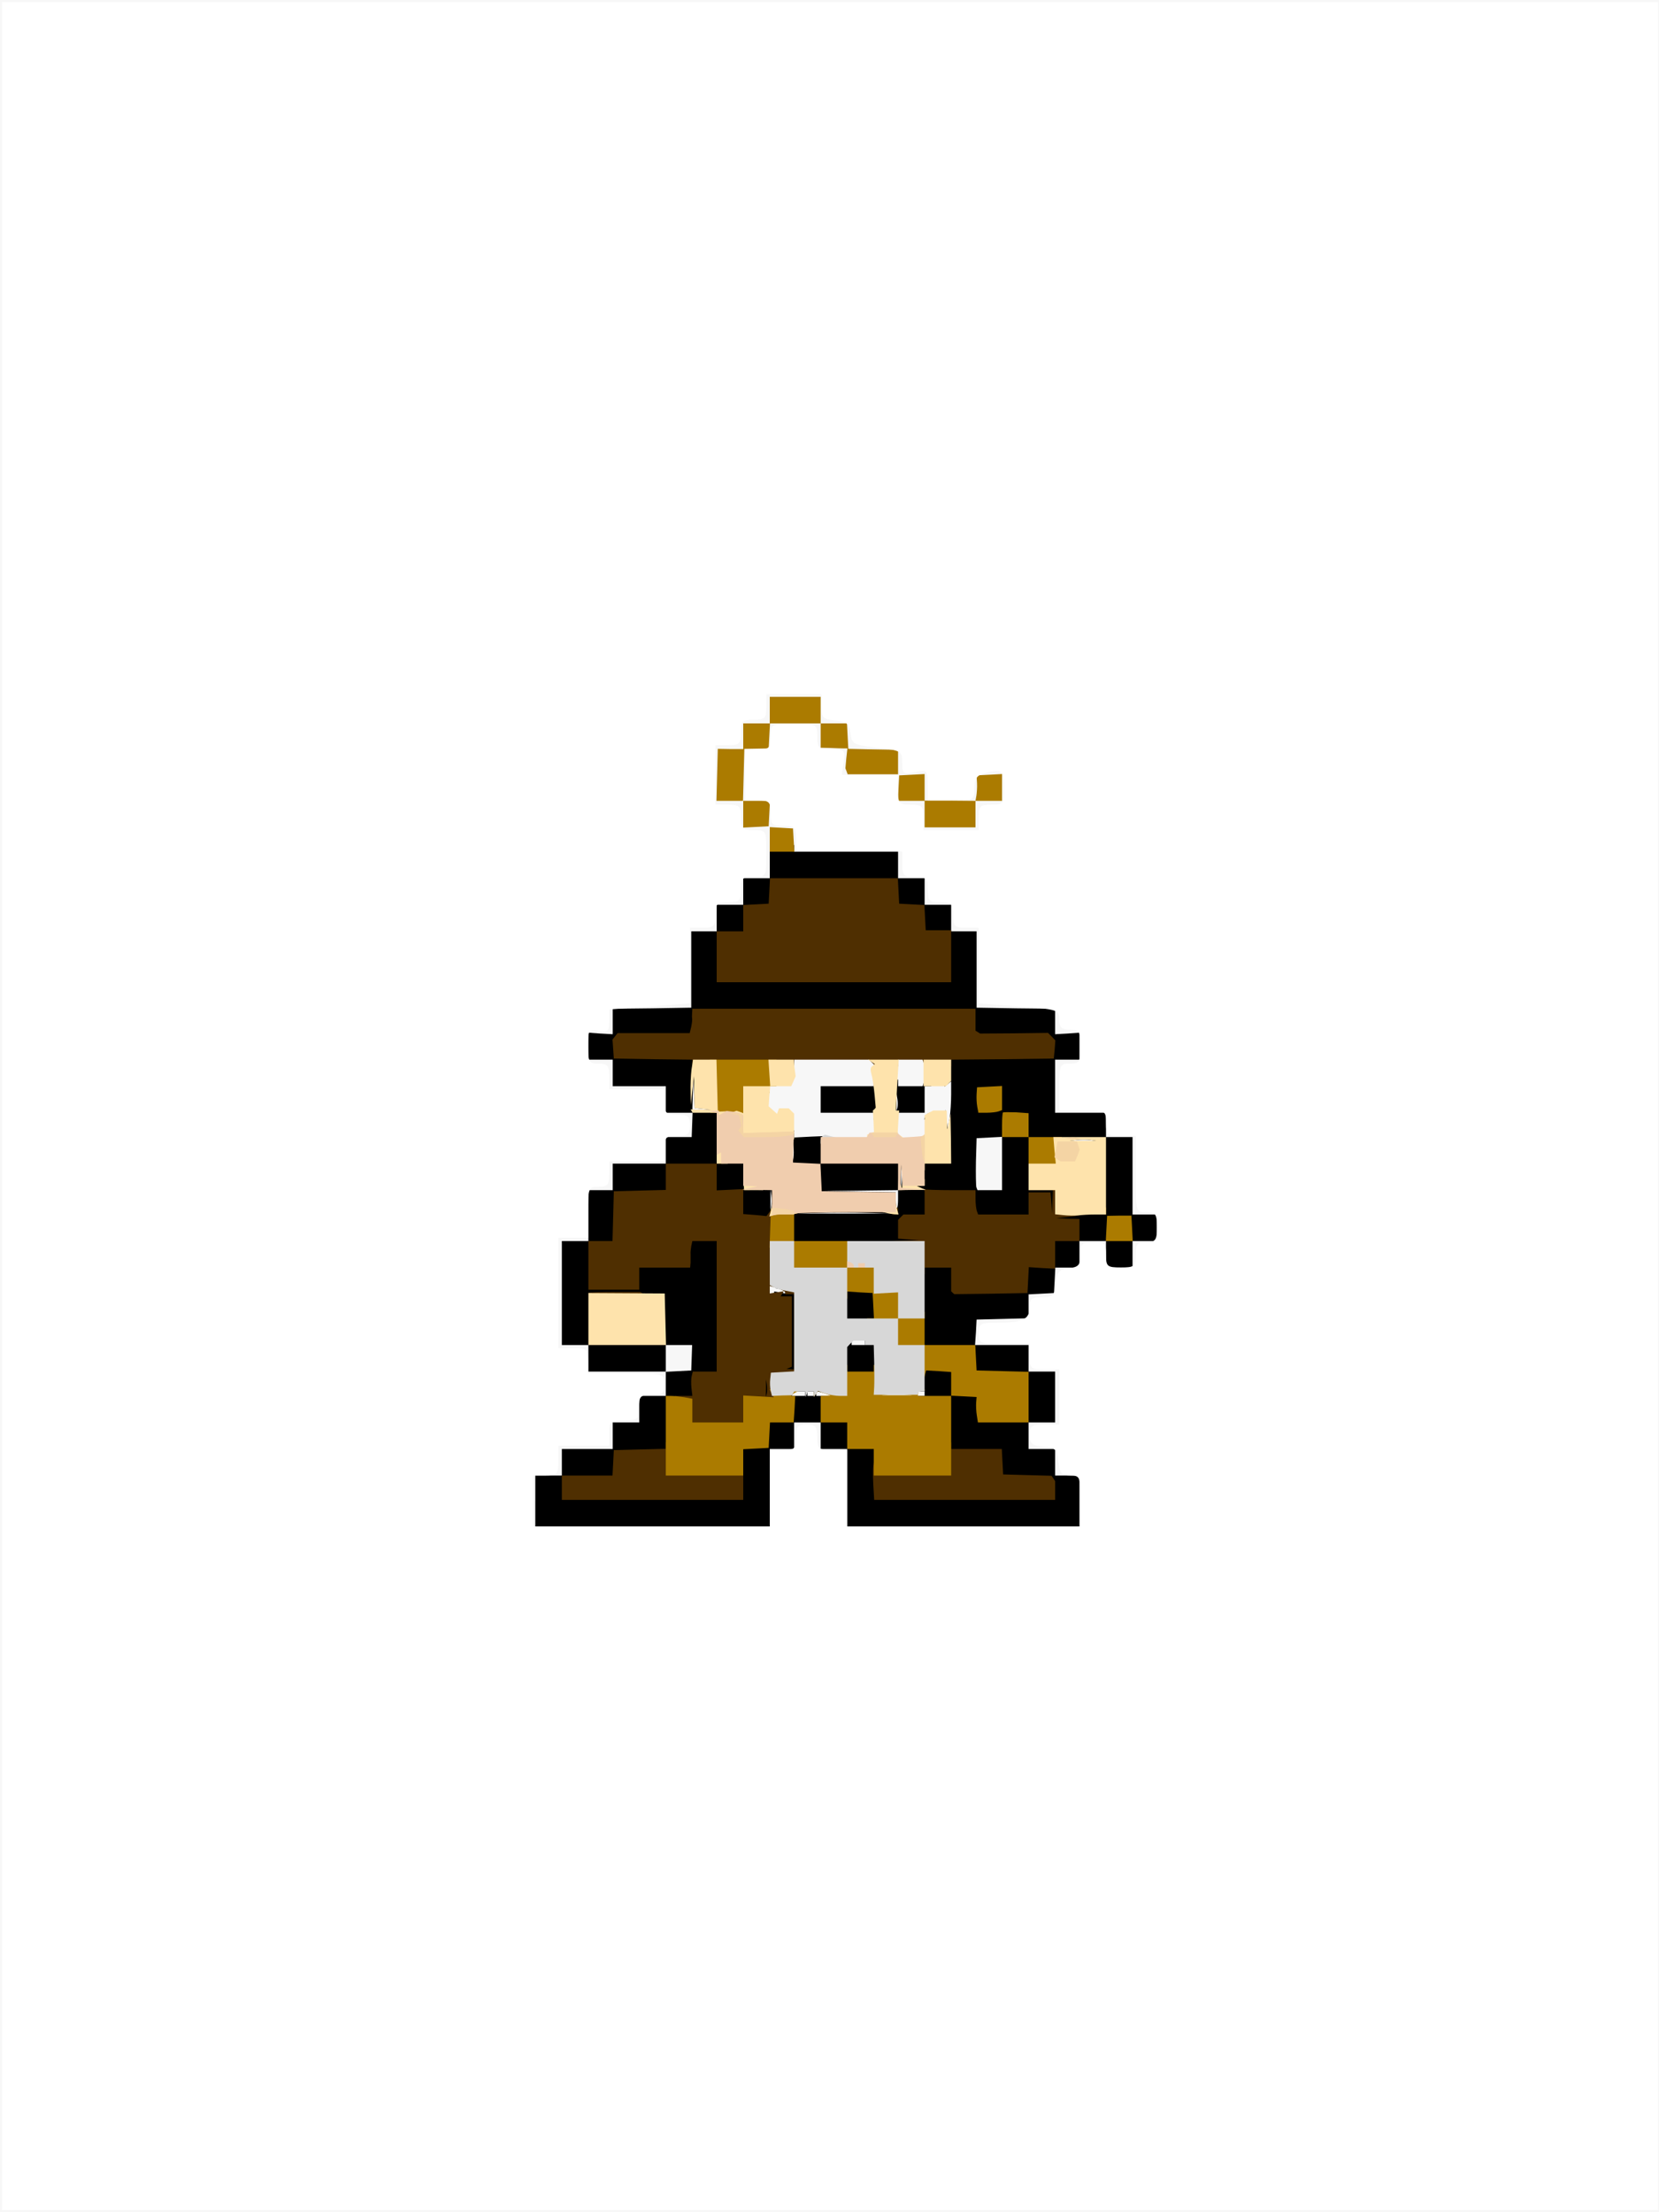 <?xml version="1.0" encoding="UTF-8"?>
<svg width="750px" height="1e3px" version="1.0" viewBox="0 0 750 1e3" xmlns="http://www.w3.org/2000/svg">
 <rect x="0" y="0" width="750" height="1e3" fill="#333333" stroke="none"/>
 <g fill="#f7f7f7">
  <path d="m0 500v-500h375 375v500 500h-375-375v-500zm345 169.5v-17.5h5.5 5.5v-6-6h9 9v6 6h6 6v17.5 17.5h49.5 49.5v-8.5-8.5h-5.5-5.5v-6-6h-6-6v-9-9h6 6v-8.5-8.5h-6-6v-6-6h-12-12.1l0.3-8.7 0.3-8.8 11.8-0.3 11.7-0.3v-5.4-5.4l5.8-0.3 5.7-0.3 0.3-5.7 0.3-5.8h5.4 5.5v-6-6h9 9v6 6h3 3v-6-6h5.5 5.5v-3-3h-5.5-5.5v-17.5-17.5h-4.5-4.5v1 1h-9.5-9.5v-3.5-3.5h8 8v-3-3h-11.5-11.5v-15-15h5.5 5.5v-3-3l-5.5 0.6-5.5 0.7v-6.1-6.2l-17.7-0.2-17.8-0.3-0.3-17.2-0.2-17.3h-5.5-5.5v-6-6h-6-6v-6-6h-6-6v-6-6h-23.4-23.5l-0.3-5.2-0.3-5.3-2.2-0.3-2.3-0.3v11.5 11.6h-6-6v6 6h-6-6v6 6h-5.5-5.5l-0.2 17.3-0.3 17.2-17.7 0.3-17.8 0.2v6.2 6.1l-5.5-0.7-5.5-0.6v3 3h5.5 5.5v6 6h12 12v6 6h3 3v-8-8h3.5 3.5v7 7h4 4v3.5 3.5h-4.5-4.5v6 6h-6-6v6 6h-12-12v6 6h-5.5-5.5v11.5 11.5h-6-6v20.5 20.5h6 6v6 6h14.5 14.5v-6-6h9 9.1l-0.3 8.8-0.3 8.7-5.7 0.3-5.8 0.3v5.4 5.5h-6-6v6 6h-6-6v6 6h-11.5-11.5v6 6h-6-6v8.5 8.5h50 50v-17.5zm-0.2-301.7 0.3-2.8h-3-3.1v3.1 3l2.8-0.3 2.7-0.3 0.3-2.7zm93.2 0.2v-3h-8.5-8.5v3 3h8.5 8.5v-3zm-105-17.5v-8.5h-3-3v8.5 8.5h3 3v-8.5zm82 5.4v-3l-2.7 0.3-2.8 0.3-0.3 2.8-0.3 2.7h3 3.1v-3.1zm35 0.1v-3h-2.5-2.5v3 3h2.5 2.5v-3zm-47-11.5v-2.5h-8.5-8.5v2.5 2.5h8.5 8.5v-2.5zm-58-12v-2.5h-3-3v2.5 2.5h3 3v-2.5zm35 0v-2.5h-3-3v2.5 2.5h3 3v-2.5zm-12-11.5v-3h-8.5-8.5v3 3h8.5 8.5v-3z"/>
  <path d="m345 630.8v-4.5l14.1-0.1 14-0.2 2.5 0.6 2.4 0.6v3.4 3.4h-10.4c-5.6 0-13.1 0.3-16.5 0.6l-6.1 0.7v-4.5z"/>
  <path d="m396 632v-2h-2-2v-5-5h3.5 3.5v3.6 3.7l22-1.4v4 4.1h-12.5-12.5v-2z"/>
  <path d="m345 620.5v-3.5h3.5 3.5v3.5 3.5h-3.5-3.5v-3.5z"/>
  <path d="m382 607v-4h6 6v4 4h-6-6v-4z"/>
  <path d="m345 583v-5h2.5c1.4 0 4.3 0.6 6.5 1.2l4 1.3v3.7 3.8h-6.5-6.5v-5z"/>
  <path d="m357 548.5v-3.5h22.5 22.5v-1.5-1.5h-16.5-16.5v-3.5-3.5h17.5 17.5v-5.5-5.5h3.5 3.5v8 8h-1-1v4.5 4.5h-2-2v1.5 1.5h-24-24v-3.5z"/>
  <path d="m345 542.5v-7.5h3.5 3.5v7.5 7.5h-3.5-3.5v-7.5z"/>
  <path d="m438.4 539.7c-0.2-0.7-0.3-7.4-0.2-14.8l0.3-13.4 8.8-0.3 8.7-0.3v15.1 15h-8.5-8.6l-0.5-1.3z"/>
  <path d="m333 536.5v-3.5h3.5 3.5v3.5 3.5h-3.5-3.5v-3.5z"/>
  <path d="m412 536.5v-3.5h4.5 4.5v3.5 3.5h-4.5-4.5v-3.5z"/>
  <path d="m355.3 517 0.7-11h-4.4-4.3l-3.4-3.8 1.4-14.2h4.7 4.8l0.6-1.6c0.3-0.9 0.6-3.6 0.6-6v-4.4h19.8 19.7l1.3 0.9 1.4 0.8 0.1 18.2 0.1 18.1-1.9 1.5-2 1.4-16.2 0.1h-16.3v5.5 5.5h-3.7-3.6l0.6-11zm36.7-20v-3h-9-9v3 3h9 9v-3z"/>
  <path d="m403.6 515.8c-0.3-0.7-0.7-5-1.1-9.5l-0.6-8.1 0.7-11.1 0.7-11.2 17.2 0.6 0.3 5.8 0.3 5.7h1.9 1.9l1.2-2h3.5 3.4v8.9c0 4.8-0.3 10.9-0.6 13.5l-0.7 4.6h-3.3-3.4v-4-4.1l-1.9 1.1-2 1-0.3 4.8-0.3 4.7-8.3 0.3-8.2 0.3-0.4-1.3zm11.4-18.8v-3h-3-3v3 3h3 3v-3z"/>
 </g>
 <g>
  <path d="m242 678.5v-11.5h6 6v-6-6h11.5 11.5v-6-6h6 6v-6-6h6 6v-5.5-5.5h-17.5-17.5v-6-6h-6-6v-23.5-23.5h6 6v-11.5-11.5h5.5 5.5v-6-6h12 12v-6-6h5.8 5.9l0.4-11h-6-6.1v-6-6h-12-12v-6-6h-5.5-5.5v-6.1-6.1l5.5 0.4 5.5 0.3v-5.7-5.8l17.8-0.2 17.7-0.3v-17.3-17.2h5.8 5.7v-6-6h6 6v-6-6h6 6v-7.5-7.5h5.5 5.5v1.5 1.5h23.5 23.5v6 6h6 6v6 6h6 6v6 6h5.8 5.7v17.2 17.3l17.8 0.3 17.7 0.2v5.8 5.7l5.5-0.3 5.5-0.4v6.1 6.1h-5.5-5.5v12 12h11.5 11.5v5.5 5.5h6 6v17.5 17.5h5.5 5.5v6 6h-5.5-5.5v6 6h-6-6v-6-6h-6-6v6 6h-5.5-5.4l-0.3 5.8-0.3 5.7-5.7 0.3-5.8 0.3v5.4 5.4l-11.7 0.3-11.8 0.3-0.3 5.8-0.4 5.7h12.1 12.1v6 6h6 6v11.5 11.5h-6-6v6 6h6 6v6 6h5.5 5.5v11.5 11.5h-52.5-52.5v-17.5-17.5h-6-6v-6-6h-6-6v6 6h-5.5-5.5v17.5 17.5h-53-53v-11.5zm91-15v-11.4l5.8-0.3 5.7-0.3 0.3-5.7 0.3-5.8h5.4 5.4l0.3-5.7 0.3-5.8 8.8-0.3 8.7-0.3v1.1 1l-5-1.2v1.1 1.1h2.5 2.5v4.5 4.5h6 6v6 6h6 6v11.5 11.5h38 38v-1.2c0-0.7-0.4-1.8-0.8-2.5l-0.8-1.2-10.9-0.3-11-0.3-0.3-5.7-0.3-5.8h-11.4-11.5v-12-12h-6-6v-1.5-1.5h1.5 1.5v-1-1h-1.5-1.5v-5.9-6l0.9-0.6 1-0.6 8 0.7 8.1 0.7v5.3 5.3l5.8 0.3 5.7 0.3 0.3 5.8 0.3 5.7h8.4 8.5v-8.5-8.4l-11.7-0.3-11.8-0.3-0.3-5.7-0.3-5.8h-11.4-11.5v-20.5-20.5h9 8.9l0.3 5.8 0.3 5.7h14 14l0.3-5.7 0.3-5.8h5.9 6v-6-6h5.5 5.5v-2-2h-5-5v-1.5-1.5h-1.5-1.5v-4.5-4.5h-2-2v5 5h-14.4-14.4l-0.6-1.6c-0.3-0.9-0.6-3.3-0.6-5.5v-3.9h-8.5-8.5v5.5 5.5h-4.8-4.8l-1.2 1.2c-0.7 0.7-1.2 1.8-1.2 2.5v1.3h4.5 4.5v3.5 3.5h-31-31v-9-9h23.5 23.5v-2.5-2.5h-17.5-17.5v-6-6h-6-6v-9-9h1.5 1.5v1.6 1.6l7.5-0.4 7.5-0.3v4.7 4.8h17.5 17.5v6 6h3 3v-6-6h6 6l0.2-10.7 0.1-10.8 1.2 9 0.8-4.9c0.4-2.7 0.7-7.6 0.7-10.9v-5.9l-3 2.4v-7.6-7.6h23 23v-2.4-2.5l-4-1.2-14.2 0.3-14.3 0.3-1.3-0.8-1.2-0.8v-5-4.9h-61-61v3.3c0 1.7-0.3 4.2-0.6 5.4l-0.6 2.3h-16.3-16.3l-2.4 3 0.6 1.5 0.5 1.5h17.7 17.7l-0.6 8.9-0.7 9 0.6 3 0.7 3.1h5.3 5.4v11.5 11.5h6 6v6 6h6 6v8.4 8.5l-2 1.2-16-1.4v-5.3-5.4h-6-6v-6-6h-8.5-8.5v6 5.9l-11.7 0.3-11.8 0.3-0.3 11.3-0.3 11.2h-5.4-5.5v8 8h8.5 8.5v-5-5h11.5 11.5v-4.4c0-2.4 0.3-5.1 0.6-6l0.6-1.6h8.4 8.4v32.5 32.5h-5.5-5.5v5.5 5.5h-6-6v12 11.9l-11.7 0.3-11.8 0.3-0.3 5.8-0.3 5.7h-11.4-11.5v2.5 2.5h38 38v-11.5zm31-33.5v-1h-2.4-2.5l-1.2 2h3 3.1v-1zm4 0v-1h-1.5-1.5v1 1h1.5 1.5v-1zm-55.3-16.2 0.2-5.8h-6-5.9v6 6.1l5.8-0.3 5.7-0.3 0.2-5.7zm-14.7-17.2v-8.3l-8.2-0.6c-4.6-0.4-11.1-0.7-14.5-0.7h-6.3v9 9h14.5 14.5v-8.4zm211-41.1v-2.5h-3-3v2.5 2.5h3 3v-2.5zm-117.2-7.2c-6-0.2-15.6-0.2-21.5 0l-10.8 0.3h21.5 21.5l-10.7-0.3zm-43.1-8-0.4-2.8v5 5l0.4-2.2c0.2-1.3 0.2-3.5 0-5zm143.9 5.7h4.4v-14.5-14.5h-14.5-14.5v9 9h5.5 5.5v6.1 6.2l4.6-0.7c2.6-0.3 6.6-0.6 9-0.6zm-86.6-4v-4l-17.2 0.2-17.3 0.2 16.8 0.3 16.7 0.3v3.5c0 1.9 0.2 3.5 0.5 3.5s0.5-1.8 0.5-4zm47-16v-12.1l-5.7 0.3-5.8 0.3-0.3 10.4c-0.1 5.8 0 11.1 0.2 11.8l0.5 1.3h5.6 5.5v-12zm-45.3 3.3-0.4-2.8v5.5 5.5l0.4-2.7c0.2-1.6 0.2-4 0-5.5zm-49-11-0.4-2.8v5 5l0.4-2.2c0.2-1.3 0.2-3.5 0-5zm134.1-3c-1.5-0.2-4.2-0.2-6 0l-3.3 0.4h6 6l-2.7-0.4zm-30.8-6.8v-2.5h-3-3v2.5 2.5h3 3v-2.5zm-143.7-7.2-4.2-0.4-0.4-7.2-0.3-7.2-0.2 7.8-0.2 7.7 4.8-0.2 4.7-0.1-4.2-0.4zm130.1-1.9 1.6-0.6v-2.4-2.4h-2.5-2.5v3 3h0.9c0.5 0 1.6-0.3 2.5-0.6zm-21.4-66.9v-8.4l-5.7-0.3-5.8-0.3-0.6-11.4-11.4-0.6-0.3-5.7-0.3-5.8h-25.9-25.9l-0.3 5.8-0.3 5.7-5.7 0.3-5.8 0.3v5.9 6h-6-6v8.5 8.5h50 50v-8.5z"/>
  <path d="m343 627.5v-6.5h3.5 3.5v5.3 5.2l-2-3v1.8 1.7h1c0.6 0 1 0.5 1 1v1h-3.5-3.5v-6.5z"/>
  <path d="m380 614v-9h9 9v9 9h-9-9v-9zm11-7v-1h-3-3v1 1h3 3v-1z"/>
  <path d="m353 618.5v-3.5h1 1v-13-13h-2.5-2.5v-2.6-2.6l2.5 0.4 2.5 0.5v-0.8-0.8l-2.2-0.4-2.3-0.4 5.8-0.2 5.7-0.1v20 20h-4.5-4.5v-3.5z"/>
  <path d="m380 590v-9.1l8.8 0.3 8.7 0.3 0.3 8.8 0.3 8.7h-9.1-9v-9z"/>
  <path d="m395 504.6v-1.6h-12-12v-6-6h12 12v-1.5-1.5h1.5 1.6l-0.3 8.7-0.3 8.6-1.2 0.5-1.3 0.4v-1.6z"/>
  <path d="m403.7 505.3-0.7-0.6v-8.4-8.3h1.5 1.5v1.5 1.5h5.5 5.6l0.5-1.5 0.6-1.5h1.4 1.4v1.5 1.5h-1.5-1.5v6 6h-6-6v1.5 1.5h-0.8c-0.5 0-1.2-0.3-1.5-0.7zm2-8.5-0.4-2.3v4l-0.1 4 0.5-1.7c0.2-1 0.2-2.8 0-4z"/>
  <path d="m418.2 504.8c0.2-0.6 1-1.4 1.6-1.6l1.2-0.4v1.6 1.6h-1.6-1.6l0.4-1.2z"/>
 </g>
 <g fill="#4f2f01">
  <path d="m254 672.5v-5.5h11.5 11.4l0.3-5.7 0.3-5.8 11.8-0.3 11.7-0.3v-1.4-1.5h1.5 1.5v6 6h16 16v7 7h-41-41v-5.5z"/>
  <path d="m394.8 671.1c-0.2-3.8-0.2-7.6 0-8.5l0.3-1.6h1.5 1.4v1.5 1.5h14.5 14.5v-6-6h1.5 1.5v1.5 1.5h11.5 11.4l0.3 5.8 0.3 5.7 11 0.3 10.9 0.3 1.6 2.4v4.3 4.2h-40.9-40.9l-0.4-6.9z"/>
  <path d="m310 640.5v-5.5h-2.5-2.5v-2-2h4 4l-0.4-3.5c-0.2-1.9-0.2-4.3 0.1-5.5l0.5-2h5.4 5.4v-29.5-29.5h-5.5-5.5l-0.5 2.3c-0.2 1.2-0.4 2.9-0.3 3.7v3.8l-0.2 2.2h-11.5-11.5v5 5h-11.5-11.5v-11-11h5.5 5.4l0.3-11.2 0.3-11.3 11.8-0.3 11.7-0.3v-5.9-6h11.5 11.5v-1.5-1.5h1.5 1.5v1.5 1.5h-1.5-1.5v6 6.1l6.3-0.3 6.2-0.3-0.2-1.2-0.3-1.3h1.5 1.5v1.5 1.5h-1.5-1.5v5.4 5.4l5.3 0.4 5.2 0.5 1.4-1.9c0.7-1 1.7-1.8 2.2-1.8h0.9v17.5 17.5h5.3 5.2v21 21h-5.2-5.3v5.5 5.5h-6-6v6 6h-14.5-14.5v-5.5zm36.7-14.7-0.4-2.3v4l-0.1 4 0.5-1.7c0.2-1 0.2-2.8 0-4zm12.3-23.8v-17h-2-2v-0.8c0-0.4-1.6-1.2-3.5-1.8l-3.5-1.1v1.7 1.7l3.1-0.5 3.2-0.5-0.7 1.2-0.7 1.1h2.5 2.6v15.9 15.9l-1.2 0.5-1.3 0.5 1.8 0.1 1.7 0.1v-17z"/>
  <path d="m266.6 586.4c-0.3-0.9-0.6-1.8-0.6-2s5.3-0.4 11.8-0.4h11.7l3 2h-2.2-2.3v1 1h-10.4-10.4l-0.6-1.6z"/>
  <path d="m430.7 584.4-0.7-0.7v-5.4-5.3h-6-6v1.5 1.5h-1.5-1.5v-5.9-5.9l-2.2-0.6c-1.3-0.3-4-0.6-6-0.6h-3.8v-1-1l6.3-0.2 6.2-0.2-4.7-0.3-4.8-0.4v-4.3-4.2l2.4-2.4h4.8 4.8v-5.4-5.5l-1.2-0.4-1.3-0.4 2 0.3c1.1 0.2 6.8 0.4 12.8 0.4h10.7v3.9c0 2.2 0.3 4.6 0.6 5.5l0.6 1.6h11.4 11.4v-5-5h4.9 5l0.4 4.8 0.3 4.7 0.2-5.2 0.2-5.3h-5.5-5.5v-1-1h2.3c1.2 0 4.6-0.3 7.5-0.6l5.2-0.7v5.7 5.6h3.5 3.5v1 1h2.2 2.1l-0.6 0.7c-0.4 0.3-3.5 0.9-6.9 1.3l-6.3 0.7 5.3 0.2 5.2 0.1v5 5h-5.5-5.5v6.3 6.2l-5.9-0.3-6-0.4-0.3 5.9-0.3 5.8-16.6 0.3-16.5 0.2-0.7-0.6z"/>
  <path d="m403 548.6c0-0.2 0.7-0.9 1.5-1.6l1.5-1.2v1.6 1.6h-1.5c-0.8 0-1.5-0.2-1.5-0.4z"/>
  <path d="m313 480.5v-1.5l-17.7-0.2-17.8-0.3-0.6-8.6 1.2-1.5 1.1-1.4h16.3 16.3l0.7-2.9c0.3-1.5 0.5-3.2 0.4-3.7s-0.1-1.7 0-2.6l0.1-1.8h64 64v4.9 5l1 0.6 1.1 0.7 15.3-0.1 15.4-0.2 1.7 1.7 1.6 1.7-0.3 4.1-0.4 4.1-23.2 0.3-23.2 0.2v1.5 1.5h-5.9-5.9l-0.6-1.5-0.5-1.5h-5.6-5.5v1.5 1.5h-5.1-5l-3-3h-17-16.9v1.5 1.5h-23-23v-1.5z"/>
  <path d="m324 432.5v-11.5h6 6v-6-5.9l5.8-0.3 5.7-0.3 0.3-5.7 0.3-5.8h28.9 28.9l0.3 5.8 0.3 5.7 11.4 0.6 0.6 11.4h5.8 5.7v11.8 11.7h-53-53v-11.5z"/>
 </g>
 <g fill="#ab7b00">
  <path d="m301 649v-18h2.3c1.2 0 3.9 0.3 6 0.6l3.7 0.7v5.3 5.4h11.5 11.5v-6.1-6.1l13.8 0.8-0.9-1.8-1-1.8 15.6 0.2-2 0.5c-1.1 0.3-2.4 0.9-2.9 1.4l-1 0.9h1 0.9l-0.3 6-0.4 6h-5.3-5.4l-0.3 5.8-0.3 5.7-5.7 0.3-5.8 0.3v5.9 6h-17.5-17.5v-18z"/>
  <path d="m395 661v-6h-6-6v-6-6h-6-6v-6-6l2.3-0.1 2.2-0.1-2.9-1-2.8-1-0.9 1.3-0.9 1.4v-1.7-1.8h6 6v-5.5-5.5h1.5 1.5v1.5 1.5h6 6v-1.5-1.5h1.5 1.5v5.5 5.5l10.3 0.1 10.2 0.1-1.7 0.5-1.8 0.4v1 0.9h7.5 7.5v-5.4-5.4l-5.7-0.4-5.6-0.3-0.5 1.8-0.4 1.7h-1.4-1.4v-6-6h-6-6v-6-6h-5.5-5.5v-1.5-1.5h1.5 1.6l-0.3-5.7-0.3-5.8-5.7-0.3-5.8-0.4v1.6 1.6h-1.5-1.5v-5.5-5.5h-12-12v-6-6h-4-4.1l0.3-8.7 0.3-8.8 6.8-0.3 6.7-0.3v0.9c0 0.6-0.7 1.2-1.5 1.6l-1.5 0.5v6.1 6h13.5 13.5v4.5 4.5h6 6v5.5 5.5h5.5 5.5v6 6h4.5 4.5v7.5 7.5h11.5 11.4l0.3 5.8 0.3 5.7 11.8 0.3 11.7 0.3v11.4 11.5h-11.5-11.4l-0.5-3.2c-0.3-1.8-0.4-4.4-0.3-5.8l0.2-2.5-5.7-0.3-5.8-0.3v18.1 18h-17.5-17.5v-6zm13.7-30.7c-2-0.2-5.2-0.2-7 0l-3.2 0.4h7 7l-3.8-0.4z"/>
  <path d="m500.2 555.3 0.3-5.7 5.5-0.1h5.5l0.3 5.8 0.3 5.7h-6.1-6.1l0.3-5.7z"/>
  <path d="m497.2 547.8c0.2-0.6 1-1.4 1.6-1.6l1.2-0.4v1.6 1.6h-1.6-1.6l0.4-1.2z"/>
  <path d="m465 521.5v-7.5h-6-6v-5.3c0-3 0.2-5.6 0.4-5.8s2.9-0.2 6-0.1l5.6 0.4v5.4 5.4h7.5 7.5v7.5 7.5h-7.5-7.5v-7.5z"/>
  <path d="m324 504.5v-1.5h-1.4-1.4l-0.1-12-0.2-12h15.1 15v6 6h-1.5-1.5v1.5 1.5h-4.5-4.5v6 6h-7.5-7.5v-1.5z"/>
  <path d="m441.8 500.3c-0.3-1.6-0.4-4.1-0.3-5.8l0.2-3 5.6-0.3 5.7-0.3v5.4 5.5l-1.6 0.6c-0.9 0.3-3.3 0.6-5.4 0.6h-3.7l-0.5-2.7z"/>
  <path d="m348 379.4v-5.5l5.3 0.3 5.2 0.3 0.3 5.3 0.3 5.2h-5.5-5.6v-5.6z"/>
  <path d="m336 368v-6h-6-6.1l0.3-11.7 0.3-11.8 5.8 0.1h5.7v-5.8-5.8h6 6v-6-6h11.5 11.5v6 6h6 5.9l0.3 5.8 0.3 5.7 9 0.2c5 0.1 10 0.2 11.3 0.2l2.2 0.1v5.5 5.5h-11.4-11.4l-0.5-1.4-0.5-1.3 0.4-4.5 0.5-4.5h-1.8c-1 0-3.7-0.1-6-0.2l-4.3-0.1v-5.5-5.5h-11.5-11.4l-0.3 5.7-0.3 5.6-11 0.2-0.3 11.8-0.3 11.7h6.1 6.1l-0.3 5.8-0.3 5.7-5.7 0.3-5.8 0.3v-6.1z"/>
  <path d="m418 368v-6h-6-6.1l0.3-5.7 0.3-5.8 5.8-0.3 5.7-0.3v6 6h11.5l11.5 0.1 0.4-2.3c0.2-1.2 0.4-3.8 0.3-5.7l-0.2-3.5 5.8-0.3 5.7-0.3v6.1 6h-6-6v6 6h-11.5-11.5v-6z"/>
 </g>
 <g fill="#d7d7d7">
  <path d="m348.4 628.6c-0.3-1.3-0.4-3.7-0.2-5.2l0.3-2.9 5.3-0.3 5.2-0.3v-17.8-17.9l-3.7-0.7c-2.1-0.4-4.6-1.1-5.5-1.6l-1.8-1v-9.9-10h5.5 5.5v6 6h12 12v-6-6h17.5 17.5v17.5 17.5h-6-6v6 6h6 6v10.5 10.5h-1.5c-0.8 0-1.5 0.3-1.5 0.8v0.7h-10-10l0.2-3.5c0.1-1.9 0.1-7 0-11.2l-0.2-7.8h-2-2v-1-1h-2.6-2.5l-1.5 1.4-1.4 1.5v11 11.1h-3.4c-1.8 0-4.8-0.5-6.6-1.1l-3.2-1.2-1.8 2.8v-1.2-1.3h-1.4-1.4l-0.5 1.3-0.5 1.2-0.1-1.2-0.1-1.3h-2.4-2.5l-0.5 0.8-0.5 0.9-4.5 0.1-4.6 0.2-0.6-2.4zm57.6-38.5v-5.9l-11 0.6v-5.9-5.9h-6-6v11.5 11.5h11.5 11.5v-5.9z"/>
  <path d="m371 515.6c0-0.8 0.4-1.7 1-2.1l0.9-0.6 2.6 0.7 2.5 0.6v1.4 1.4h-3.5-3.5v-1.4z"/>
 </g>
 <g fill="#fee3ac">
  <path d="m266 596.3v-11.8l34.5 0.2 0.3 11.6 0.3 11.7h-17.6-17.5v-11.7z"/>
  <path d="m348.4 547.7c0.3-1.2 0.6-2.5 0.6-2.9 0-0.5 0.7-0.8 1.5-0.8h1.5v2.4 2.4l-2.1 0.5-2.1 0.6 0.6-2.2z"/>
  <path d="m480.8 549.3-3.8-0.4v-5.5-5.4h-6-6v-6-6h6.1 6.2l-0.6-6-0.5-6h11.9 11.9v17.5 17.5h-4.9c-2.7 0-6.1 0.2-7.7 0.4s-4.6 0.1-6.6-0.1zm3.2-29.4v-0.9h-1.5-1.5v0.8c0 0.5 0.3 1.2 0.6 1.5l0.7 0.6 0.8-0.5c0.5-0.3 0.9-0.9 0.9-1.5zm8.8-4.6c-1.5-0.2-4.2-0.2-6 0l-3.3 0.4h6 6l-2.7-0.4z"/>
  <path d="m356 547v-2h3.5 3.5v1.4 1.4l-2.2 0.6c-1.3 0.3-2.9 0.6-3.5 0.6h-1.3v-2z"/>
  <path d="m400.8 548.3-1.8-0.4v-1.5-1.4h1.5 1.5v-1-1h1.5c0.8 0 1.5 0.3 1.5 0.8 0 0.4 0.3 1.7 0.6 3l0.6 2.2-1.8-0.1c-1.1-0.1-2.7-0.3-3.6-0.6z"/>
  <path d="m336.2 535.5-0.2-2.5h4.5 4.5v2.5 2.5h-4.3-4.3l-0.2-2.5z"/>
  <path d="m406.1 535.3 0.1-2.8 1.6 5 0.1-2.2 0.1-2.3h5 5v1.5 1.5l-1.7 0.1h-1.8l4 1.8h-6.2l-6.3 0.1 0.1-2.7z"/>
  <path d="m415 521.6v-7.4l1.5-0.6 1.5-0.5v-4.5-4.5l1.9-1.1 2-1h3 3.1l0.1 4.3 0.2 4.2 1.4-7 0.2 11.3 0.1 11.2h-6-6v1.5 1.5h-1.5-1.5v-7.4z"/>
  <path d="m324 522v-4h2.5 2.5v4 4h-2.5-2.5v-4z"/>
  <path d="m333 511v-4.1l-1.5-0.5-1.5-0.6v-1.3-1.3l1.5-0.6 1.5-0.5 1.5 0.5 1.5 0.6v-6.1-6.1h6.1 6.1l-0.8-12h5.7 5.7l0.4 3.8 0.5 3.7-1 2.3-1 2.2h-4.8-4.7l-0.4 4.6-0.3 4.5 3.8 3.4 0.4-1.2 0.5-1.3h2.2 2.2l2.4 2.4v5.8 5.8h-13-13v-4z"/>
  <path d="m392 514v-1.1l1.6-0.6 1.5-0.6-0.2-4.8-0.3-4.9 0.7-0.6 0.6-0.7-0.5-5.6c-0.3-3.1-0.8-6.7-1.1-8.1-1-3.8-0.9-4.4 0.2-5.2l1-0.8-3-2h6.9 6.9l-0.7 11.5-0.6 11.5h0.8 0.7l-0.4 5.2-0.3 5.2 3.6 2.6h-8.7-8.7v-1z"/>
  <path d="m324 505v-2h-5.4-5.5l-0.4-0.7-0.5-0.8 4.6 0.1 4.7 0.1-3.7-0.4-3.8-0.4-0.2-7.2-0.1-7.2-1.4 13-0.1-5.6c-0.1-3.1 0.1-7.7 0.4-10.3l0.7-4.6h5.3 5.3l0.3 11.8 0.3 11.7 2.3-0.1 2.2-0.1v2.4 2.3h-2.5-2.5v-2z"/>
  <path d="m417.5 485v-6h6.3 6.2v4.8 4.8l-2.4 2.4h-5-5.1v-6z"/>
 </g>
 <g fill="#f0cdae">
  <path d="m383 571.5v-1.4l1.5 0.5c0.8 0.4 1.5 1 1.5 1.5v0.9h-1.5-1.5v-1.5z"/>
  <path d="m388 572v-1h1.5 1.5v1 1h-1.5-1.5v-1z"/>
  <path d="m349 543.6v-5.6l-6.7-0.1-6.8-0.2 7-1.4-3.2-0.2-3.3-0.1v-5-5h-5-5v-2.6-2.5l-2 1.2v-9.5-9.5l-1.7-0.4-1.8-0.5 2.3-0.1 2.2-0.1v1 1.1l1.8-1 1.7-0.9 2.7 0.3c1.5 0.2 3.2 0.6 3.7 1l1.1 0.6v4.1 4l11.4-0.3 11.5-0.4-0.4 14 6.3 0.3 6.2 0.3v-6.1-6h10.4 10.5l1.2-2h6.3 6.2l2.2 2.2 5.1-0.3 5.1-0.4v11.3 11.2h-4.9-5l-0.4-4.7-0.3-4.8-0.4 10.4 5.8 0.4 5.7 0.3-6.2 0.2-6.3 0.2v-6-6h-17.5-17.6l0.3 6.3 0.3 6.2 16.8 0.3 16.7 0.2v4.5 4.5h-20.3c-11.2 0-23.8 0.3-28 0.6l-7.7 0.7v-5.7z"/>
 </g>
 <g fill="#f4d4a4">
  <path d="m349 547.5v-1.5h1.3c0.6 0 2.9 0.3 5 0.6l3.7 0.7v0.8 0.9h-5-5v-1.5z"/>
  <path d="m416.7 519.8-0.5-5.3 0.9-0.9 0.9-1v6.2c0 3.4-0.2 6.2-0.4 6.2s-0.6-2.4-0.9-5.2z"/>
  <path d="m478.1 524.1-1.4-0.9 1.4-7.2h4.4 4.4l0.6 1.9 0.6 1.8-1 2.7-1.1 2.6h-3.2-3.3l-1.4-0.9z"/>
  <path d="m483.3 514.3c0.9-0.2 2.5-0.2 3.5 0l1.7 0.5h-3.5-3.5l1.8-0.5z"/>
  <path d="m335 512.5-1.2-1.4 1.4-2.2-1.2-4.8-2.3-0.4-2.2-0.5 3 0.1 3 0.2 0.3 4.4 0.3 4.3 11.5-0.4 11.4-0.3v0.6c0 1.3-4.6 1.9-13.6 1.9h-9.2l-1.2-1.5z"/>
  <path d="m394.5 513-0.6-1h6.1 6.1l-1.2 2h-4.9-4.9l-0.6-1z"/>
 </g>
 <g stroke-width="1.919">
  <path d="m0.96 500v-499.04h748.56v998.08h-748.56zm347.41 172.74v-17.274h5.758c5.118 0 5.758-0.64 5.758-5.758 0-4.862 0.746-5.758 4.798-5.758 4.052 0 4.798 0.896 4.798 5.758 0 5.301 0.533 5.758 6.718 5.758h6.718v34.549h105.57v-11.516c0-10.925-0.24-11.516-4.677-11.516-3.873 0-4.78-1.071-5.278-6.238-0.529-5.485-1.354-6.311-6.84-6.84-5.167-0.498-6.238-1.405-6.238-5.278 0-4.065 0.878-4.677 6.718-4.677h6.718v-24.952h-6.718c-6.185 0-6.718-0.457-6.718-5.758v-5.758h-11.516c-11.004 0-11.516-0.213-11.516-4.798 0-4.394 0.714-4.798 8.48-4.798 11.435 0 14.552-1.483 14.552-6.923 0-3.802 0.971-4.593 5.636-4.593 4.956 0 5.709-0.753 6.238-6.238 0.501-5.198 1.482-6.339 5.88-6.845 4.421-0.509 5.278-1.522 5.278-6.238 0-4.977 0.669-5.631 5.758-5.631 5.118 0 5.758 0.64 5.758 5.758 0 5.301 0.533 5.758 6.718 5.758s6.718-0.457 6.718-5.758c0-4.862 0.746-5.758 4.798-5.758 4.204 0 4.798-0.832 4.798-6.718 0-5.886-0.594-6.718-4.798-6.718-4.763 0-4.798-0.128-4.798-17.274v-17.274h-6.718c-6.185 0-6.718-0.457-6.718-5.758 0-5.7-0.107-5.758-10.557-5.758h-10.557v-10.557c0-9.981 0.262-10.557 4.798-10.557 4.319 0 4.798-0.768 4.798-7.678s-0.48-7.678-4.798-7.678c-3.775 0-4.798-0.975-4.798-4.57 0-4.397-0.69-4.622-18.234-5.937l-18.234-1.367v-34.191h-5.758c-5.118 0-5.758-0.64-5.758-5.758s-0.64-5.758-5.758-5.758c-5.118 0-5.758-0.64-5.758-5.758 0-5.118-0.64-5.758-5.758-5.758s-5.758-0.64-5.758-5.758v-5.758h-47.985v-5.758c0-5.118-0.64-5.758-5.758-5.758s-5.758-0.64-5.758-5.758-0.64-5.758-5.758-5.758h-5.758v-23.033h5.758c5.118 0 5.758-0.64 5.758-5.758 0-5.7 0.107-5.758 10.557-5.758 10.45 0 10.557 0.058 10.557 5.758 0 5.244 0.57 5.758 6.385 5.758 6.003 0 6.335 0.345 5.54 5.758l-0.845 5.758h25.388v6.718c0 6.185 0.457 6.718 5.758 6.718 5.118 0 5.758 0.64 5.758 5.758v5.758h24.952v-5.758c0-5.118 0.64-5.758 5.758-5.758 5.438 0 5.758-0.427 5.758-7.678 0-7.948-0.985-8.647-9.117-6.468-3.212 0.861-4.319 2.575-4.319 6.692 0 5.429-0.202 5.534-10.557 5.534h-10.557v-6.958c0-6.707-0.207-6.916-5.758-5.806-5.319 1.064-5.758 0.735-5.758-4.311 0-5.245-0.453-5.513-11.397-6.752-10.584-1.198-11.439-1.66-11.996-6.486-0.497-4.308-1.666-5.299-6.837-5.798-5.485-0.529-6.238-1.282-6.238-6.238v-5.636h-24.952v5.758c0 5.118-0.64 5.758-5.758 5.758s-5.758 0.64-5.758 5.758-0.64 5.758-5.758 5.758h-5.758v26.871h5.758c5.118 0 5.758 0.64 5.758 5.758 0 5.118 0.64 5.758 5.758 5.758 5.7 0 5.758 0.107 5.758 10.557 0 10.45-0.058 10.557-5.758 10.557-5.118 0-5.758 0.64-5.758 5.758 0 5.118-0.64 5.758-5.758 5.758-5.118 0-5.758 0.64-5.758 5.758s-0.64 5.758-5.758 5.758h-5.758v34.191l-36.468 2.734v5.264c0 4.58-0.624 5.144-4.798 4.346-4.49-0.858-4.798-0.409-4.798 6.984 0 7.149 0.457 7.901 4.798 7.901 4.052 0 4.798 0.896 4.798 5.758v5.758h24.952v5.758c0 5.118 0.64 5.758 5.758 5.758 4.862 0 5.758 0.746 5.758 4.798 0 4.052-0.896 4.798-5.758 4.798-5.118 0-5.758 0.64-5.758 5.758v5.758h-24.952v5.758c0 4.862-0.746 5.758-4.798 5.758-4.585 0-4.798 0.512-4.798 11.516v11.516h-13.436v49.904h6.718c6.185 0 6.718 0.457 6.718 5.758v5.758h17.274c17.147 0 17.274 0.035 17.274 4.798 0 4.052-0.896 4.798-5.758 4.798-5.118 0-5.758 0.64-5.758 5.758 0 5.301-0.533 5.758-6.718 5.758-6.185 0-6.718 0.457-6.718 5.758v5.758h-23.033v6.718c0 6.185-0.457 6.718-5.758 6.718h-5.758v23.033h107.49z" fill="none"/>
  <path d="m0.96 500v-499.04h748.56v998.08h-748.56zm347.41 172.74v-17.274h5.758c5.118 0 5.758-0.64 5.758-5.758 0-4.862 0.746-5.758 4.798-5.758 4.052 0 4.798 0.896 4.798 5.758 0 5.301 0.533 5.758 6.718 5.758h6.718v34.549h105.57v-11.516c0-10.925-0.24-11.516-4.677-11.516-3.873 0-4.78-1.071-5.278-6.238-0.529-5.485-1.354-6.311-6.84-6.84-5.167-0.498-6.238-1.405-6.238-5.278 0-4.065 0.878-4.677 6.718-4.677h6.718v-24.952h-6.718c-6.185 0-6.718-0.457-6.718-5.758v-5.758h-11.516c-11.004 0-11.516-0.213-11.516-4.798 0-4.394 0.714-4.798 8.48-4.798 11.435 0 14.552-1.483 14.552-6.923 0-3.802 0.971-4.593 5.636-4.593 4.956 0 5.709-0.753 6.238-6.238 0.501-5.198 1.482-6.339 5.88-6.845 4.421-0.509 5.278-1.522 5.278-6.238 0-4.977 0.669-5.631 5.758-5.631 5.118 0 5.758 0.64 5.758 5.758 0 5.301 0.533 5.758 6.718 5.758s6.718-0.457 6.718-5.758c0-4.862 0.746-5.758 4.798-5.758 4.204 0 4.798-0.832 4.798-6.718 0-5.886-0.594-6.718-4.798-6.718-4.763 0-4.798-0.128-4.798-17.274v-17.274h-6.718c-6.185 0-6.718-0.457-6.718-5.758 0-5.7-0.107-5.758-10.557-5.758h-10.557v-10.557c0-9.981 0.262-10.557 4.798-10.557 4.319 0 4.798-0.768 4.798-7.678s-0.48-7.678-4.798-7.678c-3.775 0-4.798-0.975-4.798-4.57 0-4.397-0.69-4.622-18.234-5.937l-18.234-1.367v-34.191h-5.758c-5.118 0-5.758-0.64-5.758-5.758s-0.64-5.758-5.758-5.758c-5.118 0-5.758-0.64-5.758-5.758 0-5.118-0.64-5.758-5.758-5.758s-5.758-0.64-5.758-5.758v-5.758h-47.985v-5.758c0-5.118-0.64-5.758-5.758-5.758s-5.758-0.64-5.758-5.758-0.64-5.758-5.758-5.758h-5.758v-23.033h5.758c5.118 0 5.758-0.64 5.758-5.758 0-5.7 0.107-5.758 10.557-5.758 10.45 0 10.557 0.058 10.557 5.758 0 5.244 0.57 5.758 6.385 5.758 6.003 0 6.335 0.345 5.54 5.758l-0.845 5.758h25.388v6.718c0 6.185 0.457 6.718 5.758 6.718 5.118 0 5.758 0.64 5.758 5.758v5.758h24.952v-5.758c0-5.118 0.64-5.758 5.758-5.758 5.438 0 5.758-0.427 5.758-7.678 0-7.948-0.985-8.647-9.117-6.468-3.212 0.861-4.319 2.575-4.319 6.692 0 5.429-0.202 5.534-10.557 5.534h-10.557v-6.958c0-6.707-0.207-6.916-5.758-5.806-5.319 1.064-5.758 0.735-5.758-4.311 0-5.245-0.453-5.513-11.397-6.752-10.584-1.198-11.439-1.66-11.996-6.486-0.497-4.308-1.666-5.299-6.837-5.798-5.485-0.529-6.238-1.282-6.238-6.238v-5.636h-24.952v5.758c0 5.118-0.64 5.758-5.758 5.758s-5.758 0.64-5.758 5.758-0.64 5.758-5.758 5.758h-5.758v26.871h5.758c5.118 0 5.758 0.64 5.758 5.758 0 5.118 0.64 5.758 5.758 5.758 5.7 0 5.758 0.107 5.758 10.557 0 10.45-0.058 10.557-5.758 10.557-5.118 0-5.758 0.64-5.758 5.758 0 5.118-0.64 5.758-5.758 5.758-5.118 0-5.758 0.64-5.758 5.758s-0.64 5.758-5.758 5.758h-5.758v34.191l-36.468 2.734v5.264c0 4.58-0.624 5.144-4.798 4.346-4.49-0.858-4.798-0.409-4.798 6.984 0 7.149 0.457 7.901 4.798 7.901 4.052 0 4.798 0.896 4.798 5.758v5.758h24.952v5.758c0 5.118 0.64 5.758 5.758 5.758 4.862 0 5.758 0.746 5.758 4.798 0 4.052-0.896 4.798-5.758 4.798-5.118 0-5.758 0.64-5.758 5.758v5.758h-24.952v5.758c0 4.862-0.746 5.758-4.798 5.758-4.585 0-4.798 0.512-4.798 11.516v11.516h-13.436v49.904h6.718c6.185 0 6.718 0.457 6.718 5.758v5.758h17.274c17.147 0 17.274 0.035 17.274 4.798 0 4.052-0.896 4.798-5.758 4.798-5.118 0-5.758 0.64-5.758 5.758 0 5.301-0.533 5.758-6.718 5.758-6.185 0-6.718 0.457-6.718 5.758v5.758h-23.033v6.718c0 6.185-0.457 6.718-5.758 6.718h-5.758v23.033h107.49z" fill="#fff"/>
  <path d="m0.96 500v-499.04h748.56v998.08h-748.56zm347.41 172.74v-17.274h5.631c4.716 0 5.729-0.858 6.238-5.278 0.437-3.796 1.685-5.278 4.446-5.278s4.009 1.482 4.446 5.278c0.531 4.615 1.435 5.278 7.198 5.278h6.59v34.549h105.57v-11.383c0-10.333-0.397-11.439-4.306-11.996-3.08-0.439-4.588-2.248-5.294-6.355-0.785-4.563-2.167-5.946-6.73-6.737-4.12-0.714-5.742-2.074-5.742-4.814 0-2.907 1.491-3.964 6.238-4.421l6.238-0.601v-24.466l-6.238-0.601c-5.198-0.501-6.339-1.482-6.845-5.88-0.559-4.856-1.275-5.278-8.96-5.278-10.151 0-14.425-1.472-14.425-4.967 0-2.782 4.323-4.217 15.28-5.071 5.307-0.414 6.866-1.483 7.753-5.317 0.786-3.397 2.593-4.972 6.186-5.394 3.846-0.451 5.376-1.962 6.315-6.24 0.829-3.777 2.741-6.021 5.775-6.783 3.11-0.781 4.721-2.74 5.125-6.236 0.463-4.001 1.623-5.098 5.388-5.098 3.808 0 4.924 1.09 5.406 5.278 0.528 4.593 1.447 5.278 7.07 5.278s6.542-0.685 7.07-5.278c0.435-3.779 1.834-5.452 4.926-5.892 3.52-0.5 4.319-1.831 4.319-7.198 0-5.181-0.775-6.584-3.633-6.584-4.906 0-5.963-3.58-5.963-20.189v-14.117l-6.238-0.601c-5.198-0.501-6.339-1.482-6.845-5.88-0.579-5.036-1.086-5.278-11.036-5.278h-10.429v-7.521c0-9.997 1.578-13.593 5.963-13.593 2.949 0 3.633-1.422 3.633-7.544 0-6.362-0.677-7.64-4.319-8.157-2.684-0.381-4.539-2.155-4.9-4.685-0.636-4.456-9.245-6.485-27.518-6.485h-9.329v-34.294l-5.278-0.607c-4.113-0.473-5.41-1.747-5.874-5.769-0.461-3.989-1.769-5.298-5.758-5.758-3.989-0.461-5.297-1.769-5.758-5.758-0.461-3.989-1.769-5.298-5.758-5.758-4.022-0.464-5.296-1.762-5.769-5.874l-0.607-5.278h-47.73v-5.631c0-4.716-0.858-5.729-5.278-6.238-4.146-0.477-5.409-1.74-5.886-5.886-0.509-4.421-1.522-5.278-6.238-5.278-5.602 0-5.631-0.058-5.631-11.516 0-11.458 0.028-11.516 5.631-11.516 4.716 0 5.729-0.858 6.238-5.278 0.572-4.973 1.162-5.278 10.204-5.278 9.043 0 9.632 0.305 10.204 5.278 0.509 4.421 1.522 5.278 6.238 5.278 4.977 0 5.631 0.669 5.631 5.758v5.758h24.952v6.59c0 5.763 0.663 6.667 5.278 7.198 4.146 0.477 5.409 1.74 5.886 5.886 0.592 5.142 0.923 5.278 12.828 5.278s12.237-0.136 12.828-5.278c0.477-4.146 1.74-5.409 5.886-5.886 4.761-0.548 5.278-1.348 5.278-8.157 0-6.559-0.567-7.546-4.319-7.521-6.085 0.042-8.626 2.108-9.403 7.648-0.608 4.333-1.651 4.855-10.75 5.379l-10.077 0.58v-6.818c0-6.296-0.441-6.818-5.758-6.818-4.806 0-5.758-0.765-5.758-4.63 0-3.968-1.166-4.811-8.157-5.898-12.889-2.004-14.594-2.822-15.233-7.305-0.426-2.989-2.277-4.501-6.36-5.197-4.553-0.776-5.885-2.084-6.365-6.25-0.591-5.131-0.929-5.269-12.828-5.269-11.905 0-12.237 0.136-12.828 5.278-0.473 4.113-1.747 5.41-5.769 5.874-3.989 0.461-5.298 1.769-5.758 5.758-0.464 4.022-1.762 5.296-5.874 5.769-5.187 0.597-5.278 0.836-5.278 13.788s0.091 13.191 5.278 13.788c4.113 0.473 5.41 1.747 5.874 5.769 0.461 3.989 1.769 5.298 5.758 5.758 4.835 0.558 5.162 1.203 5.162 10.193 0 8.99-0.327 9.635-5.162 10.193-3.989 0.461-5.298 1.769-5.758 5.758-0.461 3.989-1.769 5.297-5.758 5.758-3.989 0.461-5.298 1.769-5.758 5.758-0.464 4.022-1.762 5.296-5.874 5.769l-5.278 0.607v34.294h-9.329c-5.131 0-13.336 0.549-18.234 1.221-7.739 1.061-8.905 1.815-8.905 5.758 0 3.561-1.033 4.538-4.798 4.538-4.304 0-4.798 0.777-4.798 7.544 0 6.362 0.677 7.64 4.319 8.157 3.092 0.439 4.491 2.112 4.926 5.892 0.592 5.148 0.912 5.278 12.956 5.278h12.349v5.631c0 4.716 0.858 5.729 5.278 6.238 3.796 0.437 5.278 1.685 5.278 4.446 0 2.761-1.482 4.009-5.278 4.446-4.421 0.509-5.278 1.522-5.278 6.238v5.631h-12.349c-12.044 0-12.363 0.13-12.956 5.278-0.435 3.779-1.834 5.452-4.926 5.892-3.924 0.557-4.319 1.653-4.319 11.996v11.383h-13.436v49.661l6.238 0.601c5.198 0.501 6.339 1.482 6.845 5.88 0.603 5.245 0.702 5.279 15.355 5.308 8.111 0.015 15.953 0.793 17.427 1.726 3.997 2.531 1.01 7.842-4.411 7.842-3.735 0-4.859 1.112-5.339 5.278-0.506 4.398-1.647 5.379-6.845 5.88-5.485 0.529-6.238 1.282-6.238 6.238 0 5.603-0.068 5.636-11.395 5.636h-11.395l-0.601 6.238c-0.501 5.198-1.482 6.339-5.88 6.845-5.097 0.586-5.278 0.999-5.278 11.996v11.389h107.49z" fill="none"/>
  <path d="m0.96 500v-499.04h748.56v998.08h-748.56zm347.41 172.74v-17.274h5.631c4.716 0 5.729-0.858 6.238-5.278 0.437-3.796 1.685-5.278 4.446-5.278s4.009 1.482 4.446 5.278c0.531 4.615 1.435 5.278 7.198 5.278h6.59v34.549h105.57v-11.383c0-10.333-0.397-11.439-4.306-11.996-3.08-0.439-4.588-2.248-5.294-6.355-0.785-4.563-2.167-5.946-6.73-6.737-4.12-0.714-5.742-2.074-5.742-4.814 0-2.907 1.491-3.964 6.238-4.421l6.238-0.601v-24.466l-6.238-0.601c-5.198-0.501-6.339-1.482-6.845-5.88-0.559-4.856-1.275-5.278-8.96-5.278-10.151 0-14.425-1.472-14.425-4.967 0-2.782 4.323-4.217 15.28-5.071 5.307-0.414 6.866-1.483 7.753-5.317 0.786-3.397 2.593-4.972 6.186-5.394 3.846-0.451 5.376-1.962 6.315-6.24 0.829-3.777 2.741-6.021 5.775-6.783 3.11-0.781 4.721-2.74 5.125-6.236 0.463-4.001 1.623-5.098 5.388-5.098 3.808 0 4.924 1.09 5.406 5.278 0.528 4.593 1.447 5.278 7.07 5.278s6.542-0.685 7.07-5.278c0.435-3.779 1.834-5.452 4.926-5.892 3.52-0.5 4.319-1.831 4.319-7.198 0-5.181-0.775-6.584-3.633-6.584-4.906 0-5.963-3.58-5.963-20.189v-14.117l-6.238-0.601c-5.198-0.501-6.339-1.482-6.845-5.88-0.579-5.036-1.086-5.278-11.036-5.278h-10.429v-7.521c0-9.997 1.578-13.593 5.963-13.593 2.949 0 3.633-1.422 3.633-7.544 0-6.362-0.677-7.64-4.319-8.157-2.684-0.381-4.539-2.155-4.9-4.685-0.636-4.456-9.245-6.485-27.518-6.485h-9.329v-34.294l-5.278-0.607c-4.113-0.473-5.41-1.747-5.874-5.769-0.461-3.989-1.769-5.298-5.758-5.758-3.989-0.461-5.297-1.769-5.758-5.758-0.461-3.989-1.769-5.298-5.758-5.758-4.022-0.464-5.296-1.762-5.769-5.874l-0.607-5.278h-47.73v-5.631c0-4.716-0.858-5.729-5.278-6.238-4.146-0.477-5.409-1.74-5.886-5.886-0.509-4.421-1.522-5.278-6.238-5.278-5.602 0-5.631-0.058-5.631-11.516 0-11.458 0.028-11.516 5.631-11.516 4.716 0 5.729-0.858 6.238-5.278 0.572-4.973 1.162-5.278 10.204-5.278 9.043 0 9.632 0.305 10.204 5.278 0.509 4.421 1.522 5.278 6.238 5.278 4.977 0 5.631 0.669 5.631 5.758v5.758h24.952v6.59c0 5.763 0.663 6.667 5.278 7.198 4.146 0.477 5.409 1.74 5.886 5.886 0.592 5.142 0.923 5.278 12.828 5.278s12.237-0.136 12.828-5.278c0.477-4.146 1.74-5.409 5.886-5.886 4.761-0.548 5.278-1.348 5.278-8.157 0-6.559-0.567-7.546-4.319-7.521-6.085 0.042-8.626 2.108-9.403 7.648-0.608 4.333-1.651 4.855-10.75 5.379l-10.077 0.58v-6.818c0-6.296-0.441-6.818-5.758-6.818-4.806 0-5.758-0.765-5.758-4.63 0-3.968-1.166-4.811-8.157-5.898-12.889-2.004-14.594-2.822-15.233-7.305-0.426-2.989-2.277-4.501-6.36-5.197-4.553-0.776-5.885-2.084-6.365-6.25-0.591-5.131-0.929-5.269-12.828-5.269-11.905 0-12.237 0.136-12.828 5.278-0.473 4.113-1.747 5.41-5.769 5.874-3.989 0.461-5.298 1.769-5.758 5.758-0.464 4.022-1.762 5.296-5.874 5.769-5.187 0.597-5.278 0.836-5.278 13.788s0.091 13.191 5.278 13.788c4.113 0.473 5.41 1.747 5.874 5.769 0.461 3.989 1.769 5.298 5.758 5.758 4.835 0.558 5.162 1.203 5.162 10.193 0 8.99-0.327 9.635-5.162 10.193-3.989 0.461-5.298 1.769-5.758 5.758-0.461 3.989-1.769 5.297-5.758 5.758-3.989 0.461-5.298 1.769-5.758 5.758-0.464 4.022-1.762 5.296-5.874 5.769l-5.278 0.607v34.294h-9.329c-5.131 0-13.336 0.549-18.234 1.221-7.739 1.061-8.905 1.815-8.905 5.758 0 3.561-1.033 4.538-4.798 4.538-4.304 0-4.798 0.777-4.798 7.544 0 6.362 0.677 7.64 4.319 8.157 3.092 0.439 4.491 2.112 4.926 5.892 0.592 5.148 0.912 5.278 12.956 5.278h12.349v5.631c0 4.716 0.858 5.729 5.278 6.238 3.796 0.437 5.278 1.685 5.278 4.446 0 2.761-1.482 4.009-5.278 4.446-4.421 0.509-5.278 1.522-5.278 6.238v5.631h-12.349c-12.044 0-12.363 0.13-12.956 5.278-0.435 3.779-1.834 5.452-4.926 5.892-3.924 0.557-4.319 1.653-4.319 11.996v11.383h-13.436v49.661l6.238 0.601c5.198 0.501 6.339 1.482 6.845 5.88 0.603 5.245 0.702 5.279 15.355 5.308 8.111 0.015 15.953 0.793 17.427 1.726 3.997 2.531 1.01 7.842-4.411 7.842-3.735 0-4.859 1.112-5.339 5.278-0.506 4.398-1.647 5.379-6.845 5.88-5.485 0.529-6.238 1.282-6.238 6.238 0 5.603-0.068 5.636-11.395 5.636h-11.395l-0.601 6.238c-0.501 5.198-1.482 6.339-5.88 6.845-5.097 0.586-5.278 0.999-5.278 11.996v11.389h107.49z" fill="none"/>
 </g>
</svg>
